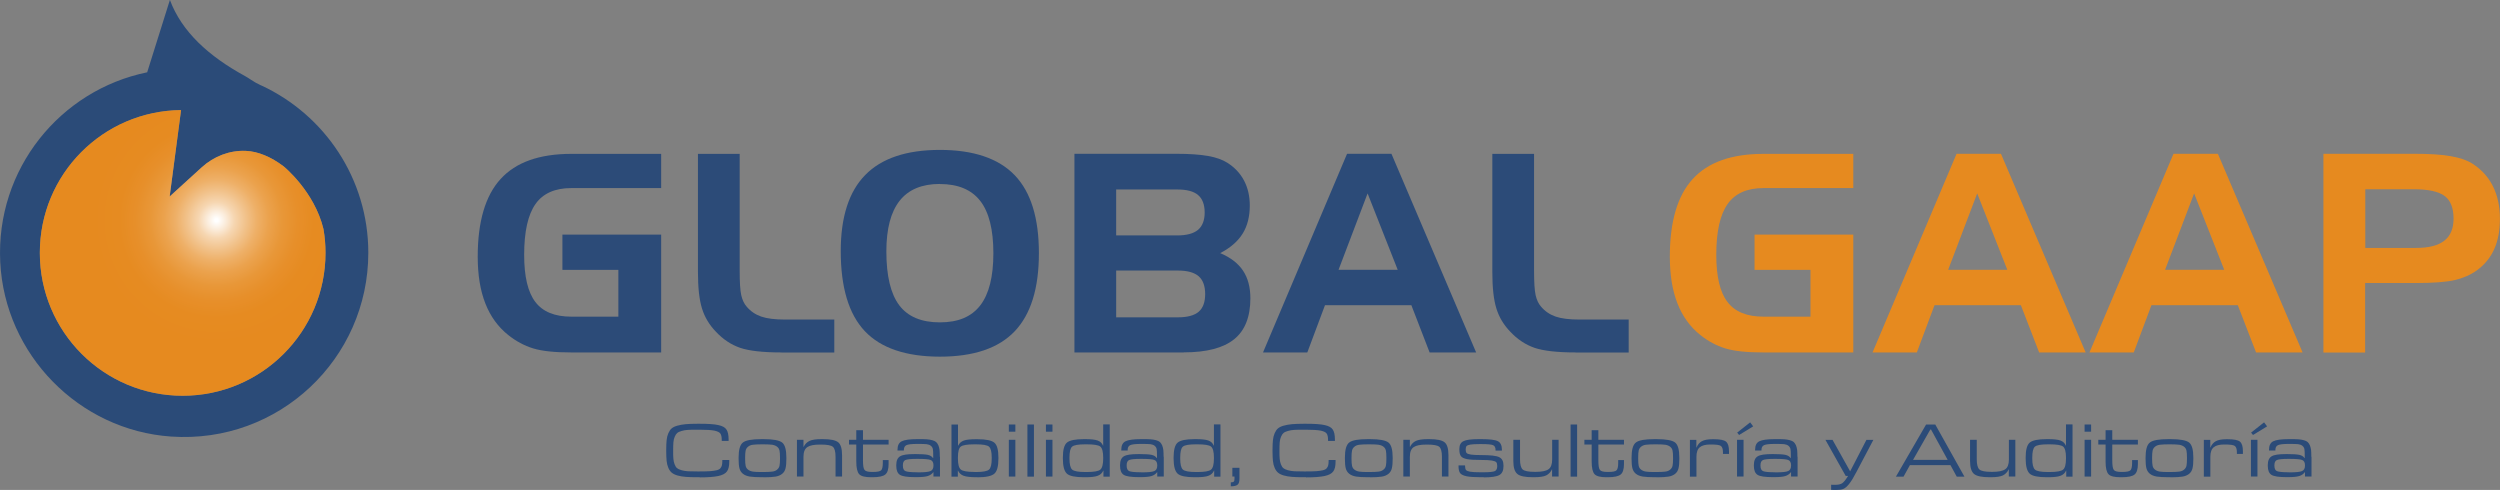 <?xml version="1.0" encoding="UTF-8"?>
<svg id="Capa_2" data-name="Capa 2" xmlns="http://www.w3.org/2000/svg" xmlns:xlink="http://www.w3.org/1999/xlink" viewBox="0 0 302.53 59.29">
  <rect x="0" y="0" width="302.53" height="59.29" fill="#808080" stroke="none"/>
  <defs>
    <style>
      .cls-1 {
        fill: #2b4b78;
      }

      .cls-1, .cls-2, .cls-3, .cls-4 {
        stroke-width: 0px;
      }

      .cls-2 {
        fill: url(#Degradado_sin_nombre_4);
      }

      .cls-3 {
        fill: #e68a1f;
      }

      .cls-4 {
        fill: #2c4b78;
      }
    </style>
    <radialGradient id="Degradado_sin_nombre_4" data-name="Degradado sin nombre 4" cx="26.19" cy="26.65" fx="26.19" fy="26.65" r="18.16" gradientUnits="userSpaceOnUse">
      <stop offset=".01" stop-color="#fff"/>
      <stop offset=".06" stop-color="#fbeddd"/>
      <stop offset=".12" stop-color="#f6d6b1"/>
      <stop offset=".2" stop-color="#f1c189"/>
      <stop offset=".27" stop-color="#eeb068"/>
      <stop offset=".35" stop-color="#eba24d"/>
      <stop offset=".44" stop-color="#e89738"/>
      <stop offset=".54" stop-color="#e78f2a"/>
      <stop offset=".65" stop-color="#e68b21"/>
      <stop offset=".84" stop-color="#e68a1f"/>
    </radialGradient>
  </defs>
  <g id="Capa_2-2" data-name="Capa 2">
    <g>
      <g>
        <path class="cls-1" d="M84.68,57.75h-.27c-.57,0-1.05-.01-1.41-.04-.37-.03-.7-.08-1.01-.17s-.53-.2-.7-.34-.3-.33-.41-.58c-.11-.25-.18-.53-.21-.84-.03-.31-.05-.7-.05-1.17v-.18c0-.47.02-.86.05-1.17.03-.31.1-.59.21-.84.11-.25.24-.44.4-.58.16-.13.39-.25.69-.33s.64-.15,1.01-.18c.37-.03.85-.05,1.42-.05h.27c1.03,0,1.78.05,2.26.16.48.1.81.28.98.54.17.25.26.65.26,1.2v.18h-.83v-.11c0-.37-.06-.64-.17-.79s-.35-.27-.72-.35c-.37-.07-.97-.11-1.81-.11h-.22c-.48,0-.86,0-1.14.02-.28.01-.55.06-.79.13-.25.07-.43.15-.54.25-.11.09-.21.24-.3.45s-.14.43-.16.67-.03.56-.03.96v.11c0,.4,0,.71.03.95.02.24.07.46.15.66.08.21.18.36.29.45s.29.18.54.25c.24.07.51.11.8.13.29.01.67.02,1.15.02h.22c.53,0,.95-.01,1.26-.03.31-.02.58-.06.8-.11.22-.05.38-.13.47-.24.09-.11.16-.23.19-.36.03-.13.05-.31.05-.55v-.09h.84v.2c0,.53-.09.92-.28,1.18-.19.26-.53.44-1.03.55-.5.11-1.26.17-2.28.17Z"/>
        <path class="cls-1" d="M92.42,57.75h-.26c-.61,0-1.09-.03-1.43-.08-.34-.06-.62-.17-.83-.34-.21-.17-.35-.39-.42-.67-.07-.27-.1-.65-.1-1.15v-.15c0-.93.17-1.54.52-1.81.35-.28,1.1-.41,2.25-.41h.26c1.15,0,1.89.14,2.24.41.34.27.51.88.51,1.82v.15c0,.49-.03.87-.1,1.15-.06.27-.2.5-.41.67-.21.17-.49.29-.83.34-.34.05-.81.08-1.41.08ZM92.17,57.12h.22c.46,0,.81-.02,1.06-.05s.44-.11.59-.24c.15-.12.25-.28.29-.47s.06-.47.06-.84v-.15c0-.37-.02-.65-.06-.84s-.13-.35-.29-.47c-.15-.12-.35-.2-.59-.24-.24-.03-.59-.05-1.06-.05h-.22c-.46,0-.81.02-1.06.05-.24.03-.44.11-.59.24-.15.12-.25.28-.29.47s-.06.47-.06.84v.15c0,.37.02.65.06.84s.13.35.29.47c.15.12.35.2.59.24s.59.05,1.06.05Z"/>
        <path class="cls-1" d="M101.9,55.09v2.58h-.79v-2.4c0-.62-.11-1.02-.32-1.2-.21-.18-.69-.27-1.44-.27h-.13c-.72,0-1.23.1-1.53.31-.31.21-.46.6-.46,1.16v2.4h-.79v-4.45h.79v.86h.02c.16-.33.39-.57.7-.72.31-.15.8-.22,1.47-.22h.15c.94,0,1.56.13,1.87.39.31.26.46.78.46,1.56Z"/>
        <path class="cls-1" d="M105.59,57.75h-.21c-.71,0-1.18-.12-1.41-.37-.23-.25-.35-.76-.35-1.54v-2.05h-.88v-.57h.88v-1.16h.81v1.16h3.1v.57h-3.1v1.93c0,.6.06.99.19,1.15.13.16.42.24.89.24h.17c.5,0,.82-.07.95-.2.13-.13.2-.43.2-.89v-.35h.7v.47c0,.63-.13,1.06-.4,1.28-.27.22-.78.33-1.54.33Z"/>
        <path class="cls-1" d="M113.75,55.28v2.39h-.79v-.53h-.02c-.16.22-.39.38-.68.47-.29.09-.74.13-1.35.13h-.18c-.92,0-1.53-.09-1.83-.28-.29-.19-.44-.55-.44-1.08v-.1c0-.52.15-.87.46-1.06s.89-.27,1.74-.27h.19c.65,0,1.12.03,1.41.09.29.06.51.19.64.39h.03v-.34c0-.34-.01-.58-.04-.74-.03-.16-.11-.29-.24-.4-.13-.11-.31-.17-.52-.2-.21-.02-.54-.03-.98-.03h-.17c-.65,0-1.08.05-1.29.15-.21.1-.31.29-.31.58v.07h-.77v-.1c0-.51.17-.85.51-1.02.34-.17.97-.26,1.88-.26h.19c.39,0,.7,0,.95.02.25.02.47.05.68.11s.36.13.46.22c.1.09.19.22.27.39.07.17.12.36.15.58.02.21.03.48.03.81ZM111,57.16h.13c.75,0,1.25-.05,1.48-.16.23-.1.35-.32.35-.65v-.06c0-.33-.12-.54-.35-.63-.23-.09-.74-.13-1.53-.13h-.16c-.71,0-1.16.05-1.36.14s-.3.3-.3.63v.05c0,.35.1.57.31.66.2.09.68.14,1.44.14Z"/>
        <path class="cls-1" d="M118.27,57.75h-.13c-.69,0-1.2-.06-1.52-.17-.32-.12-.55-.33-.69-.63h-.02v.73h-.77v-6.31h.79v2.56h.02c.15-.31.38-.51.69-.62.31-.11.8-.16,1.46-.16h.17c1.04,0,1.73.14,2.06.42.33.28.49.88.49,1.81v.12c0,.92-.16,1.53-.49,1.82-.33.29-1.01.44-2.06.44ZM117.9,57.12h.22c.82,0,1.34-.1,1.56-.29.22-.19.33-.64.33-1.34v-.12c0-.69-.11-1.13-.33-1.32-.22-.19-.74-.28-1.56-.28h-.22c-.85,0-1.39.09-1.63.27s-.35.62-.35,1.33v.12c0,.69.12,1.14.35,1.33.23.19.78.29,1.63.29Z"/>
        <path class="cls-1" d="M122.87,51.37v.87h-.79v-.87h.79ZM122.87,53.22v4.45h-.79v-4.45h.79Z"/>
        <path class="cls-1" d="M125.12,51.37v6.31h-.79v-6.31h.79Z"/>
        <path class="cls-1" d="M127.36,51.37v.87h-.79v-.87h.79ZM127.36,53.22v4.45h-.79v-4.45h.79Z"/>
        <path class="cls-1" d="M134.29,51.37v6.31h-.76v-.73h-.02c-.14.31-.37.52-.69.63-.32.12-.82.17-1.52.17h-.13c-1.05,0-1.74-.14-2.06-.43-.32-.29-.49-.9-.49-1.83v-.12c0-.92.16-1.53.49-1.81.33-.28,1.01-.42,2.06-.42h.17c.66,0,1.15.05,1.47.16.32.11.54.32.67.62h.02v-2.56h.79ZM131.31,57.12h.22c.85,0,1.39-.1,1.62-.29.23-.19.35-.64.35-1.34v-.12c0-.7-.12-1.14-.35-1.33-.23-.18-.77-.27-1.62-.27h-.22c-.83,0-1.35.09-1.57.28-.22.19-.32.63-.32,1.32v.12c0,.7.11,1.15.33,1.34.22.19.74.29,1.56.29Z"/>
        <path class="cls-1" d="M140.83,55.28v2.39h-.79v-.53h-.02c-.16.22-.39.38-.68.47-.29.09-.74.13-1.35.13h-.18c-.92,0-1.53-.09-1.83-.28-.29-.19-.44-.55-.44-1.08v-.1c0-.52.15-.87.46-1.06s.89-.27,1.74-.27h.19c.65,0,1.12.03,1.41.09.29.06.51.19.64.39h.03v-.34c0-.34-.01-.58-.04-.74-.03-.16-.11-.29-.24-.4-.13-.11-.31-.17-.52-.2-.21-.02-.54-.03-.98-.03h-.17c-.65,0-1.08.05-1.29.15-.21.1-.31.29-.31.58v.07h-.77v-.1c0-.51.17-.85.51-1.02.34-.17.97-.26,1.88-.26h.19c.39,0,.7,0,.95.02.25.02.47.05.68.11s.36.13.46.22c.1.09.19.22.27.39.07.17.12.36.15.58.02.21.03.48.03.81ZM138.08,57.16h.13c.75,0,1.25-.05,1.48-.16.23-.1.35-.32.35-.65v-.06c0-.33-.12-.54-.35-.63-.23-.09-.74-.13-1.53-.13h-.16c-.71,0-1.16.05-1.36.14s-.3.3-.3.63v.05c0,.35.1.57.31.66.2.09.68.14,1.44.14Z"/>
        <path class="cls-1" d="M147.69,51.37v6.31h-.76v-.73h-.02c-.14.31-.37.52-.69.63-.32.12-.82.17-1.52.17h-.13c-1.05,0-1.74-.14-2.06-.43-.32-.29-.49-.9-.49-1.83v-.12c0-.92.16-1.53.49-1.81.33-.28,1.01-.42,2.06-.42h.17c.66,0,1.15.05,1.47.16.32.11.54.32.67.62h.02v-2.56h.79ZM144.71,57.12h.22c.85,0,1.39-.1,1.62-.29.23-.19.35-.64.35-1.34v-.12c0-.7-.12-1.14-.35-1.33-.23-.18-.77-.27-1.62-.27h-.22c-.83,0-1.35.09-1.57.28-.22.19-.32.63-.32,1.32v.12c0,.7.11,1.15.33,1.34.22.19.74.29,1.56.29Z"/>
        <path class="cls-1" d="M149.99,56.61v1.31c0,.36-.07.6-.22.73s-.42.2-.83.2v-.48c.18,0,.3-.03.36-.09.06-.06.09-.17.09-.35v-.26h-.26v-1.06h.86Z"/>
        <path class="cls-1" d="M158.05,57.75h-.27c-.57,0-1.05-.01-1.41-.04-.37-.03-.7-.08-1.01-.17s-.53-.2-.7-.34-.3-.33-.41-.58c-.11-.25-.18-.53-.21-.84-.03-.31-.05-.7-.05-1.17v-.18c0-.47.02-.86.05-1.17.03-.31.1-.59.21-.84.11-.25.24-.44.4-.58.16-.13.39-.25.69-.33s.64-.15,1.01-.18c.37-.03.85-.05,1.42-.05h.27c1.03,0,1.78.05,2.26.16.48.1.81.28.98.54.17.25.26.65.26,1.2v.18h-.83v-.11c0-.37-.06-.64-.17-.79s-.35-.27-.72-.35c-.37-.07-.97-.11-1.81-.11h-.22c-.48,0-.86,0-1.14.02-.28.01-.55.06-.79.13-.25.07-.43.15-.54.25-.11.09-.21.24-.3.45s-.14.43-.16.67-.03.56-.03.96v.11c0,.4,0,.71.03.95.02.24.07.46.15.66.08.21.18.36.29.45s.29.18.54.25c.24.07.51.11.8.13.29.01.67.02,1.15.02h.22c.53,0,.95-.01,1.26-.03.31-.02.58-.06.8-.11.22-.05.38-.13.47-.24.09-.11.16-.23.19-.36.03-.13.05-.31.05-.55v-.09h.84v.2c0,.53-.09.92-.28,1.18-.19.26-.53.44-1.03.55-.5.11-1.26.17-2.28.17Z"/>
        <path class="cls-1" d="M165.79,57.75h-.26c-.61,0-1.09-.03-1.43-.08-.34-.06-.62-.17-.83-.34-.21-.17-.35-.39-.42-.67-.07-.27-.1-.65-.1-1.15v-.15c0-.93.17-1.54.52-1.81.35-.28,1.1-.41,2.25-.41h.26c1.15,0,1.89.14,2.24.41.34.27.51.88.51,1.82v.15c0,.49-.03.87-.1,1.15-.06.27-.2.5-.41.67-.21.17-.49.29-.83.34-.34.05-.81.08-1.41.08ZM165.55,57.12h.22c.46,0,.81-.02,1.06-.05s.44-.11.59-.24c.15-.12.25-.28.29-.47s.06-.47.06-.84v-.15c0-.37-.02-.65-.06-.84s-.13-.35-.29-.47c-.15-.12-.35-.2-.59-.24-.24-.03-.59-.05-1.06-.05h-.22c-.46,0-.81.02-1.06.05-.24.03-.44.11-.59.24-.15.12-.25.28-.29.47s-.06.47-.06.84v.15c0,.37.02.65.06.84s.13.35.29.47c.15.12.35.2.59.24s.59.05,1.06.05Z"/>
        <path class="cls-1" d="M175.28,55.09v2.58h-.79v-2.4c0-.62-.11-1.02-.32-1.2-.21-.18-.69-.27-1.44-.27h-.13c-.72,0-1.23.1-1.53.31-.31.21-.46.6-.46,1.16v2.4h-.79v-4.45h.79v.86h.02c.16-.33.39-.57.7-.72.31-.15.8-.22,1.47-.22h.15c.94,0,1.56.13,1.87.39.31.26.46.78.46,1.56Z"/>
        <path class="cls-1" d="M179.56,57.75h-.37c-.78,0-1.36-.04-1.73-.12-.37-.08-.62-.2-.76-.37-.13-.17-.2-.44-.2-.81v-.13h.79v.06c0,.23.04.39.11.49.07.09.23.16.49.21.26.05.68.07,1.27.07h.37c.72,0,1.17-.05,1.36-.14.19-.09.29-.29.29-.58v-.08c0-.19-.04-.33-.12-.42-.08-.09-.26-.15-.54-.2-.28-.05-.72-.07-1.33-.07-.75,0-1.31-.03-1.66-.1-.35-.07-.6-.18-.73-.35-.13-.16-.2-.43-.2-.78v-.11c0-.45.16-.77.49-.93.32-.17.95-.25,1.87-.25h.28c1.02,0,1.69.08,2.02.25.32.16.49.51.49,1.04v.1h-.77v-.07c0-.31-.1-.5-.3-.59-.2-.09-.66-.13-1.39-.13h-.26c-.5,0-.86.02-1.1.06-.23.04-.38.1-.45.17-.07.08-.11.21-.11.39v.08c0,.18.04.31.12.39.08.08.25.14.52.18.27.04.69.06,1.28.06,1.07,0,1.78.08,2.13.25s.52.5.52,1v.1c0,.51-.16.87-.49,1.06s-.97.29-1.91.29Z"/>
        <path class="cls-1" d="M188.61,53.22v4.45h-.79v-.88h-.01c-.16.34-.4.59-.7.74-.31.15-.8.22-1.48.22h-.15c-.93,0-1.56-.13-1.87-.4-.32-.27-.48-.79-.48-1.58v-2.55h.81v2.35c0,.63.11,1.05.32,1.24.21.19.69.29,1.44.29h.15c.72,0,1.23-.1,1.53-.31.3-.2.45-.6.45-1.18v-2.39h.79Z"/>
        <path class="cls-1" d="M190.85,51.37v6.31h-.79v-6.31h.79Z"/>
        <path class="cls-1" d="M194.58,57.75h-.21c-.71,0-1.18-.12-1.41-.37-.23-.25-.35-.76-.35-1.54v-2.05h-.88v-.57h.88v-1.16h.81v1.16h3.1v.57h-3.1v1.93c0,.6.06.99.19,1.15.13.16.42.24.89.24h.17c.5,0,.82-.07.95-.2.13-.13.2-.43.2-.89v-.35h.7v.47c0,.63-.13,1.06-.4,1.28-.27.22-.78.33-1.54.33Z"/>
        <path class="cls-1" d="M200.48,57.75h-.26c-.61,0-1.09-.03-1.43-.08-.34-.06-.62-.17-.83-.34-.21-.17-.35-.39-.42-.67-.07-.27-.1-.65-.1-1.15v-.15c0-.93.17-1.54.52-1.81.35-.28,1.1-.41,2.25-.41h.26c1.15,0,1.89.14,2.24.41.34.27.51.88.51,1.82v.15c0,.49-.03.87-.1,1.15-.06.27-.2.5-.41.67-.21.17-.49.29-.83.34-.34.05-.81.08-1.41.08ZM200.24,57.12h.22c.46,0,.81-.02,1.06-.05s.44-.11.59-.24c.15-.12.25-.28.29-.47s.06-.47.06-.84v-.15c0-.37-.02-.65-.06-.84s-.13-.35-.29-.47c-.15-.12-.35-.2-.59-.24-.24-.03-.59-.05-1.06-.05h-.22c-.46,0-.81.02-1.06.05-.24.03-.44.11-.59.24-.15.12-.25.28-.29.47s-.06.47-.06.84v.15c0,.37.02.65.06.84s.13.35.29.47c.15.12.35.2.59.24s.59.05,1.06.05Z"/>
        <path class="cls-1" d="M205.29,55.25v2.43h-.79v-4.45h.78v.93h.02c.14-.35.36-.61.65-.77.29-.16.73-.24,1.31-.24h.11c.78,0,1.28.1,1.51.3.23.2.35.58.35,1.15,0,.03,0,.08,0,.16,0,.07,0,.13,0,.17h-.73v-.2c0-.4-.09-.65-.26-.77-.17-.12-.57-.17-1.19-.17h-.09c-.57,0-.99.11-1.26.33-.27.22-.41.6-.41,1.15Z"/>
        <path class="cls-1" d="M210.99,53.22v4.45h-.79v-4.45h.79ZM212.15,51.6l-1.7,1.04-.23-.29,1.57-1.24.37.49Z"/>
        <path class="cls-1" d="M217.53,55.28v2.39h-.79v-.53h-.02c-.16.22-.39.38-.68.47-.29.09-.74.13-1.35.13h-.18c-.92,0-1.53-.09-1.83-.28-.29-.19-.44-.55-.44-1.08v-.1c0-.52.15-.87.46-1.06s.89-.27,1.74-.27h.19c.65,0,1.12.03,1.41.09.29.06.51.19.64.39h.03v-.34c0-.34-.01-.58-.04-.74-.03-.16-.11-.29-.24-.4-.13-.11-.31-.17-.52-.2-.21-.02-.54-.03-.98-.03h-.17c-.65,0-1.08.05-1.29.15-.21.1-.31.29-.31.58v.07h-.77v-.1c0-.51.17-.85.51-1.02.34-.17.97-.26,1.88-.26h.19c.39,0,.7,0,.95.02.25.02.47.05.68.11s.36.13.46.22c.1.09.19.22.27.39.07.17.12.36.15.58.02.21.03.48.03.81ZM214.78,57.16h.13c.75,0,1.25-.05,1.48-.16.23-.1.35-.32.35-.65v-.06c0-.33-.12-.54-.35-.63-.23-.09-.74-.13-1.53-.13h-.16c-.71,0-1.16.05-1.36.14s-.3.3-.3.63v.05c0,.35.1.57.31.66.2.09.68.14,1.44.14Z"/>
        <path class="cls-1" d="M221.59,59.27v-.61c.09,0,.24.01.46.01.38,0,.67-.06.86-.18.19-.12.44-.42.73-.9h-.29l-2.45-4.36h.86l2.12,3.79h.02l1.96-3.79h.84l-2.04,3.87c-.34.66-.64,1.15-.89,1.46-.25.31-.48.51-.69.6-.21.09-.51.13-.88.13-.28,0-.49,0-.62-.01Z"/>
        <path class="cls-1" d="M234.19,51.37l3.53,6.31h-.93l-.76-1.39h-4.91l-.77,1.39h-.92l3.65-6.31h1.11ZM231.5,55.65h4.19l-2.01-3.67h-.09l-2.09,3.67Z"/>
        <path class="cls-1" d="M243.88,53.22v4.45h-.79v-.88h-.01c-.16.34-.4.59-.7.74-.31.15-.8.22-1.48.22h-.15c-.93,0-1.56-.13-1.87-.4-.32-.27-.48-.79-.48-1.58v-2.55h.81v2.35c0,.63.11,1.05.32,1.24.21.19.69.29,1.44.29h.15c.72,0,1.23-.1,1.53-.31.3-.2.45-.6.45-1.18v-2.39h.79Z"/>
        <path class="cls-1" d="M250.8,51.37v6.31h-.76v-.73h-.02c-.14.31-.37.52-.69.63-.32.12-.82.17-1.52.17h-.13c-1.05,0-1.74-.14-2.06-.43-.32-.29-.49-.9-.49-1.83v-.12c0-.92.16-1.53.49-1.81.33-.28,1.01-.42,2.06-.42h.17c.66,0,1.15.05,1.47.16.32.11.54.32.67.62h.02v-2.56h.79ZM247.82,57.12h.22c.85,0,1.39-.1,1.62-.29.23-.19.35-.64.35-1.34v-.12c0-.7-.12-1.14-.35-1.33-.23-.18-.77-.27-1.62-.27h-.22c-.83,0-1.35.09-1.57.28-.22.19-.32.63-.32,1.32v.12c0,.7.11,1.15.33,1.34.22.19.74.29,1.56.29Z"/>
        <path class="cls-1" d="M253.05,51.37v.87h-.79v-.87h.79ZM253.05,53.22v4.45h-.79v-4.45h.79Z"/>
        <path class="cls-1" d="M256.77,57.75h-.21c-.71,0-1.18-.12-1.41-.37-.23-.25-.35-.76-.35-1.54v-2.05h-.88v-.57h.88v-1.16h.81v1.16h3.1v.57h-3.1v1.93c0,.6.06.99.19,1.15.13.16.42.24.89.24h.17c.5,0,.82-.07.95-.2.13-.13.2-.43.2-.89v-.35h.7v.47c0,.63-.13,1.06-.4,1.28-.27.22-.78.33-1.54.33Z"/>
        <path class="cls-1" d="M262.68,57.75h-.26c-.61,0-1.09-.03-1.43-.08-.34-.06-.62-.17-.83-.34-.21-.17-.35-.39-.42-.67-.07-.27-.1-.65-.1-1.15v-.15c0-.93.17-1.54.52-1.81.35-.28,1.1-.41,2.25-.41h.26c1.15,0,1.89.14,2.24.41.34.27.51.88.51,1.82v.15c0,.49-.03.87-.1,1.15-.06.27-.2.5-.41.67-.21.17-.49.29-.83.34-.34.05-.81.08-1.41.08ZM262.43,57.12h.22c.46,0,.81-.02,1.06-.05s.44-.11.59-.24c.15-.12.25-.28.29-.47s.06-.47.06-.84v-.15c0-.37-.02-.65-.06-.84s-.13-.35-.29-.47c-.15-.12-.35-.2-.59-.24-.24-.03-.59-.05-1.06-.05h-.22c-.46,0-.81.02-1.06.05-.24.03-.44.11-.59.24-.15.12-.25.28-.29.47s-.06.47-.06.84v.15c0,.37.02.65.06.84s.13.35.29.47c.15.12.35.2.59.24s.59.05,1.06.05Z"/>
        <path class="cls-1" d="M267.48,55.25v2.43h-.79v-4.45h.78v.93h.02c.14-.35.36-.61.65-.77.29-.16.73-.24,1.31-.24h.11c.78,0,1.28.1,1.51.3.23.2.35.58.35,1.15,0,.03,0,.08,0,.16,0,.07,0,.13,0,.17h-.73v-.2c0-.4-.09-.65-.26-.77-.17-.12-.57-.17-1.19-.17h-.09c-.57,0-.99.11-1.26.33-.27.22-.41.6-.41,1.15Z"/>
        <path class="cls-1" d="M273.18,53.22v4.45h-.79v-4.45h.79ZM274.34,51.6l-1.7,1.04-.23-.29,1.57-1.24.37.49Z"/>
        <path class="cls-1" d="M279.72,55.28v2.39h-.79v-.53h-.02c-.16.22-.39.38-.68.47-.29.09-.74.13-1.35.13h-.18c-.92,0-1.53-.09-1.83-.28-.29-.19-.44-.55-.44-1.08v-.1c0-.52.15-.87.46-1.06s.89-.27,1.74-.27h.19c.65,0,1.12.03,1.41.09.29.06.51.19.64.39h.03v-.34c0-.34-.01-.58-.04-.74-.03-.16-.11-.29-.24-.4-.13-.11-.31-.17-.52-.2-.21-.02-.54-.03-.98-.03h-.17c-.65,0-1.08.05-1.29.15-.21.1-.31.29-.31.58v.07h-.77v-.1c0-.51.17-.85.51-1.02.34-.17.97-.26,1.88-.26h.19c.39,0,.7,0,.95.02.25.02.47.05.68.11s.36.13.46.22c.1.09.19.22.27.39.07.17.12.36.15.58.02.21.03.48.03.81ZM276.97,57.16h.13c.75,0,1.25-.05,1.48-.16.23-.1.35-.32.35-.65v-.06c0-.33-.12-.54-.35-.63-.23-.09-.74-.13-1.53-.13h-.16c-.71,0-1.16.05-1.36.14s-.3.3-.3.63v.05c0,.35.1.57.31.66.2.09.68.14,1.44.14Z"/>
      </g>
      <g>
        <g>
          <path class="cls-4" d="M68.06,32.64v-4.25h11.95v14.26h-10.87c-2.01,0-3.55-.16-4.62-.49-1.07-.33-2.08-.87-3.02-1.62-1.23-.98-2.16-2.26-2.77-3.83-.62-1.58-.92-3.46-.92-5.65,0-4.24.92-7.38,2.77-9.4,1.85-2.03,4.7-3.04,8.56-3.04h10.87v4.14h-10.87c-1.98,0-3.43.64-4.34,1.93-.91,1.29-1.37,3.34-1.37,6.15,0,2.63.45,4.53,1.36,5.71.9,1.18,2.35,1.77,4.35,1.77h5.69v-5.66h-6.77Z"/>
          <path class="cls-4" d="M94.56,42.65c-2.25,0-3.91-.19-5-.56-1.09-.38-2.07-1.03-2.93-1.95-.8-.83-1.36-1.77-1.68-2.81-.33-1.05-.49-2.52-.49-4.42v-14.29h5.05v14.13c0,1.41.06,2.4.19,2.97.13.57.34,1.03.65,1.38.48.57,1.07.97,1.77,1.21.7.24,1.66.36,2.89.36h5.95v3.99h-6.39Z"/>
          <path class="cls-4" d="M101.74,30.39c0-4.13.99-7.21,2.97-9.22,1.98-2.02,4.99-3.03,9.03-3.03s7.09,1.02,9.05,3.06c1.96,2.04,2.93,5.18,2.93,9.44s-.98,7.4-2.93,9.45-4.97,3.07-9.05,3.07-7.15-1.03-9.09-3.09c-1.94-2.06-2.91-5.29-2.91-9.68ZM113.73,22.26c-2.17,0-3.79.68-4.86,2.03-1.07,1.35-1.61,3.4-1.61,6.13,0,2.96.52,5.14,1.56,6.52,1.04,1.38,2.68,2.07,4.91,2.07s3.83-.68,4.89-2.05,1.59-3.47,1.59-6.32-.53-4.97-1.59-6.33-2.69-2.04-4.89-2.04Z"/>
          <path class="cls-4" d="M143.25,42.65h-13.23v-24.04h12.35c1.56,0,2.83.09,3.8.26.98.17,1.76.45,2.36.83.88.56,1.56,1.28,2.02,2.16.46.88.69,1.89.69,3.01,0,1.34-.29,2.48-.87,3.41-.58.93-1.48,1.71-2.71,2.35,1.24.52,2.16,1.23,2.76,2.12.59.89.89,2,.89,3.34,0,2.25-.65,3.9-1.96,4.96-1.31,1.06-3.34,1.59-6.1,1.59ZM135.07,22.93v5.56h7.39c1.14,0,1.98-.23,2.52-.68.53-.45.8-1.15.8-2.1s-.27-1.66-.8-2.11c-.53-.45-1.37-.67-2.52-.67h-7.39ZM142.54,38.4c1.16,0,2-.23,2.52-.68.52-.45.78-1.16.78-2.13s-.26-1.7-.79-2.16c-.53-.46-1.37-.69-2.51-.69h-7.47v5.66h7.47Z"/>
          <path class="cls-4" d="M163.02,18.61h5.36l10.25,24.04h-5.63l-2.21-5.72h-10.45l-2.14,5.72h-5.36l10.17-24.04ZM165.5,23.39l-3.52,9.26h7.16l-3.65-9.26Z"/>
          <path class="cls-4" d="M190.69,42.65c-2.25,0-3.91-.19-5-.56-1.09-.38-2.07-1.03-2.93-1.95-.8-.83-1.36-1.77-1.68-2.81-.33-1.05-.49-2.52-.49-4.42v-14.29h5.05v14.13c0,1.41.06,2.4.19,2.97.13.57.34,1.03.65,1.38.48.57,1.07.97,1.77,1.21.7.24,1.66.36,2.89.36h5.95v3.99h-6.39Z"/>
        </g>
        <g>
          <path class="cls-3" d="M212.32,32.64v-4.25h11.95v14.26h-10.87c-2.01,0-3.55-.16-4.62-.49-1.07-.33-2.08-.87-3.02-1.62-1.23-.98-2.16-2.26-2.77-3.83-.62-1.58-.92-3.46-.92-5.65,0-4.24.92-7.38,2.77-9.4,1.85-2.03,4.7-3.04,8.56-3.04h10.87v4.14h-10.87c-1.98,0-3.43.64-4.34,1.93-.91,1.29-1.37,3.34-1.37,6.15,0,2.63.45,4.53,1.36,5.71.9,1.18,2.35,1.77,4.35,1.77h5.69v-5.66h-6.77Z"/>
          <path class="cls-3" d="M236.78,18.61h5.36l10.25,24.04h-5.63l-2.21-5.72h-10.45l-2.14,5.72h-5.36l10.17-24.04ZM239.27,23.39l-3.52,9.26h7.16l-3.65-9.26Z"/>
          <path class="cls-3" d="M263.03,18.61h5.36l10.25,24.04h-5.63l-2.21-5.72h-10.45l-2.14,5.72h-5.36l10.17-24.04ZM265.52,23.39l-3.52,9.26h7.16l-3.65-9.26Z"/>
          <path class="cls-3" d="M281.17,18.61h10.97c1.85,0,3.33.09,4.43.29,1.1.19,1.98.49,2.63.91,1.09.7,1.92,1.61,2.48,2.74.56,1.13.84,2.43.84,3.9s-.23,2.67-.69,3.7-1.16,1.88-2.09,2.56c-.78.56-1.69.95-2.71,1.19-1.02.23-2.58.35-4.69.35h-6.13v8.41h-5.05v-24.04ZM292.08,22.9h-5.85v7.1h6.17c1.53,0,2.66-.29,3.4-.88.74-.58,1.11-1.47,1.11-2.67,0-1.29-.36-2.2-1.09-2.74-.73-.54-1.97-.81-3.74-.81Z"/>
        </g>
      </g>
      <g>
        <path class="cls-1" d="M31.62,10.35c-.46-.21-.89-.45-1.3-.73-.21-.14-.42-.28-.64-.4-4.43-2.41-7.7-5.4-9.12-9.23l-2.75,8.76C7.29,10.9-.53,20.45.03,31.72c.55,11.18,9.52,20.35,20.69,21.11,13.02.89,23.85-9.41,23.85-22.24,0-8.98-5.31-16.71-12.95-20.25ZM4.82,30.6c0-9.48,7.64-17.18,17.09-17.28l-1.38,10.46,3.88-3.53c1.46-1.33,3.38-2.08,5.35-1.99,1.47.06,3.05.73,4.56,1.87,0,0,3.72,3,4.83,7.61,0,0,0,.01,0,.02.16.92.24,1.87.24,2.84,0,9.55-7.74,17.29-17.29,17.29S4.82,40.15,4.82,30.6Z"/>
        <path class="cls-2" d="M22.11,47.89c-9.55,0-17.29-7.74-17.29-17.29S12.46,13.42,21.91,13.32l-1.38,10.46,3.88-3.53c1.46-1.33,3.38-2.08,5.35-1.99,1.47.06,3.05.73,4.56,1.87,0,0,3.72,3,4.83,7.61,0,0,0,.01,0,.02.16.92.24,1.87.24,2.84,0,9.55-7.74,17.29-17.29,17.29Z"/>
      </g>
    </g>
  </g>
</svg>